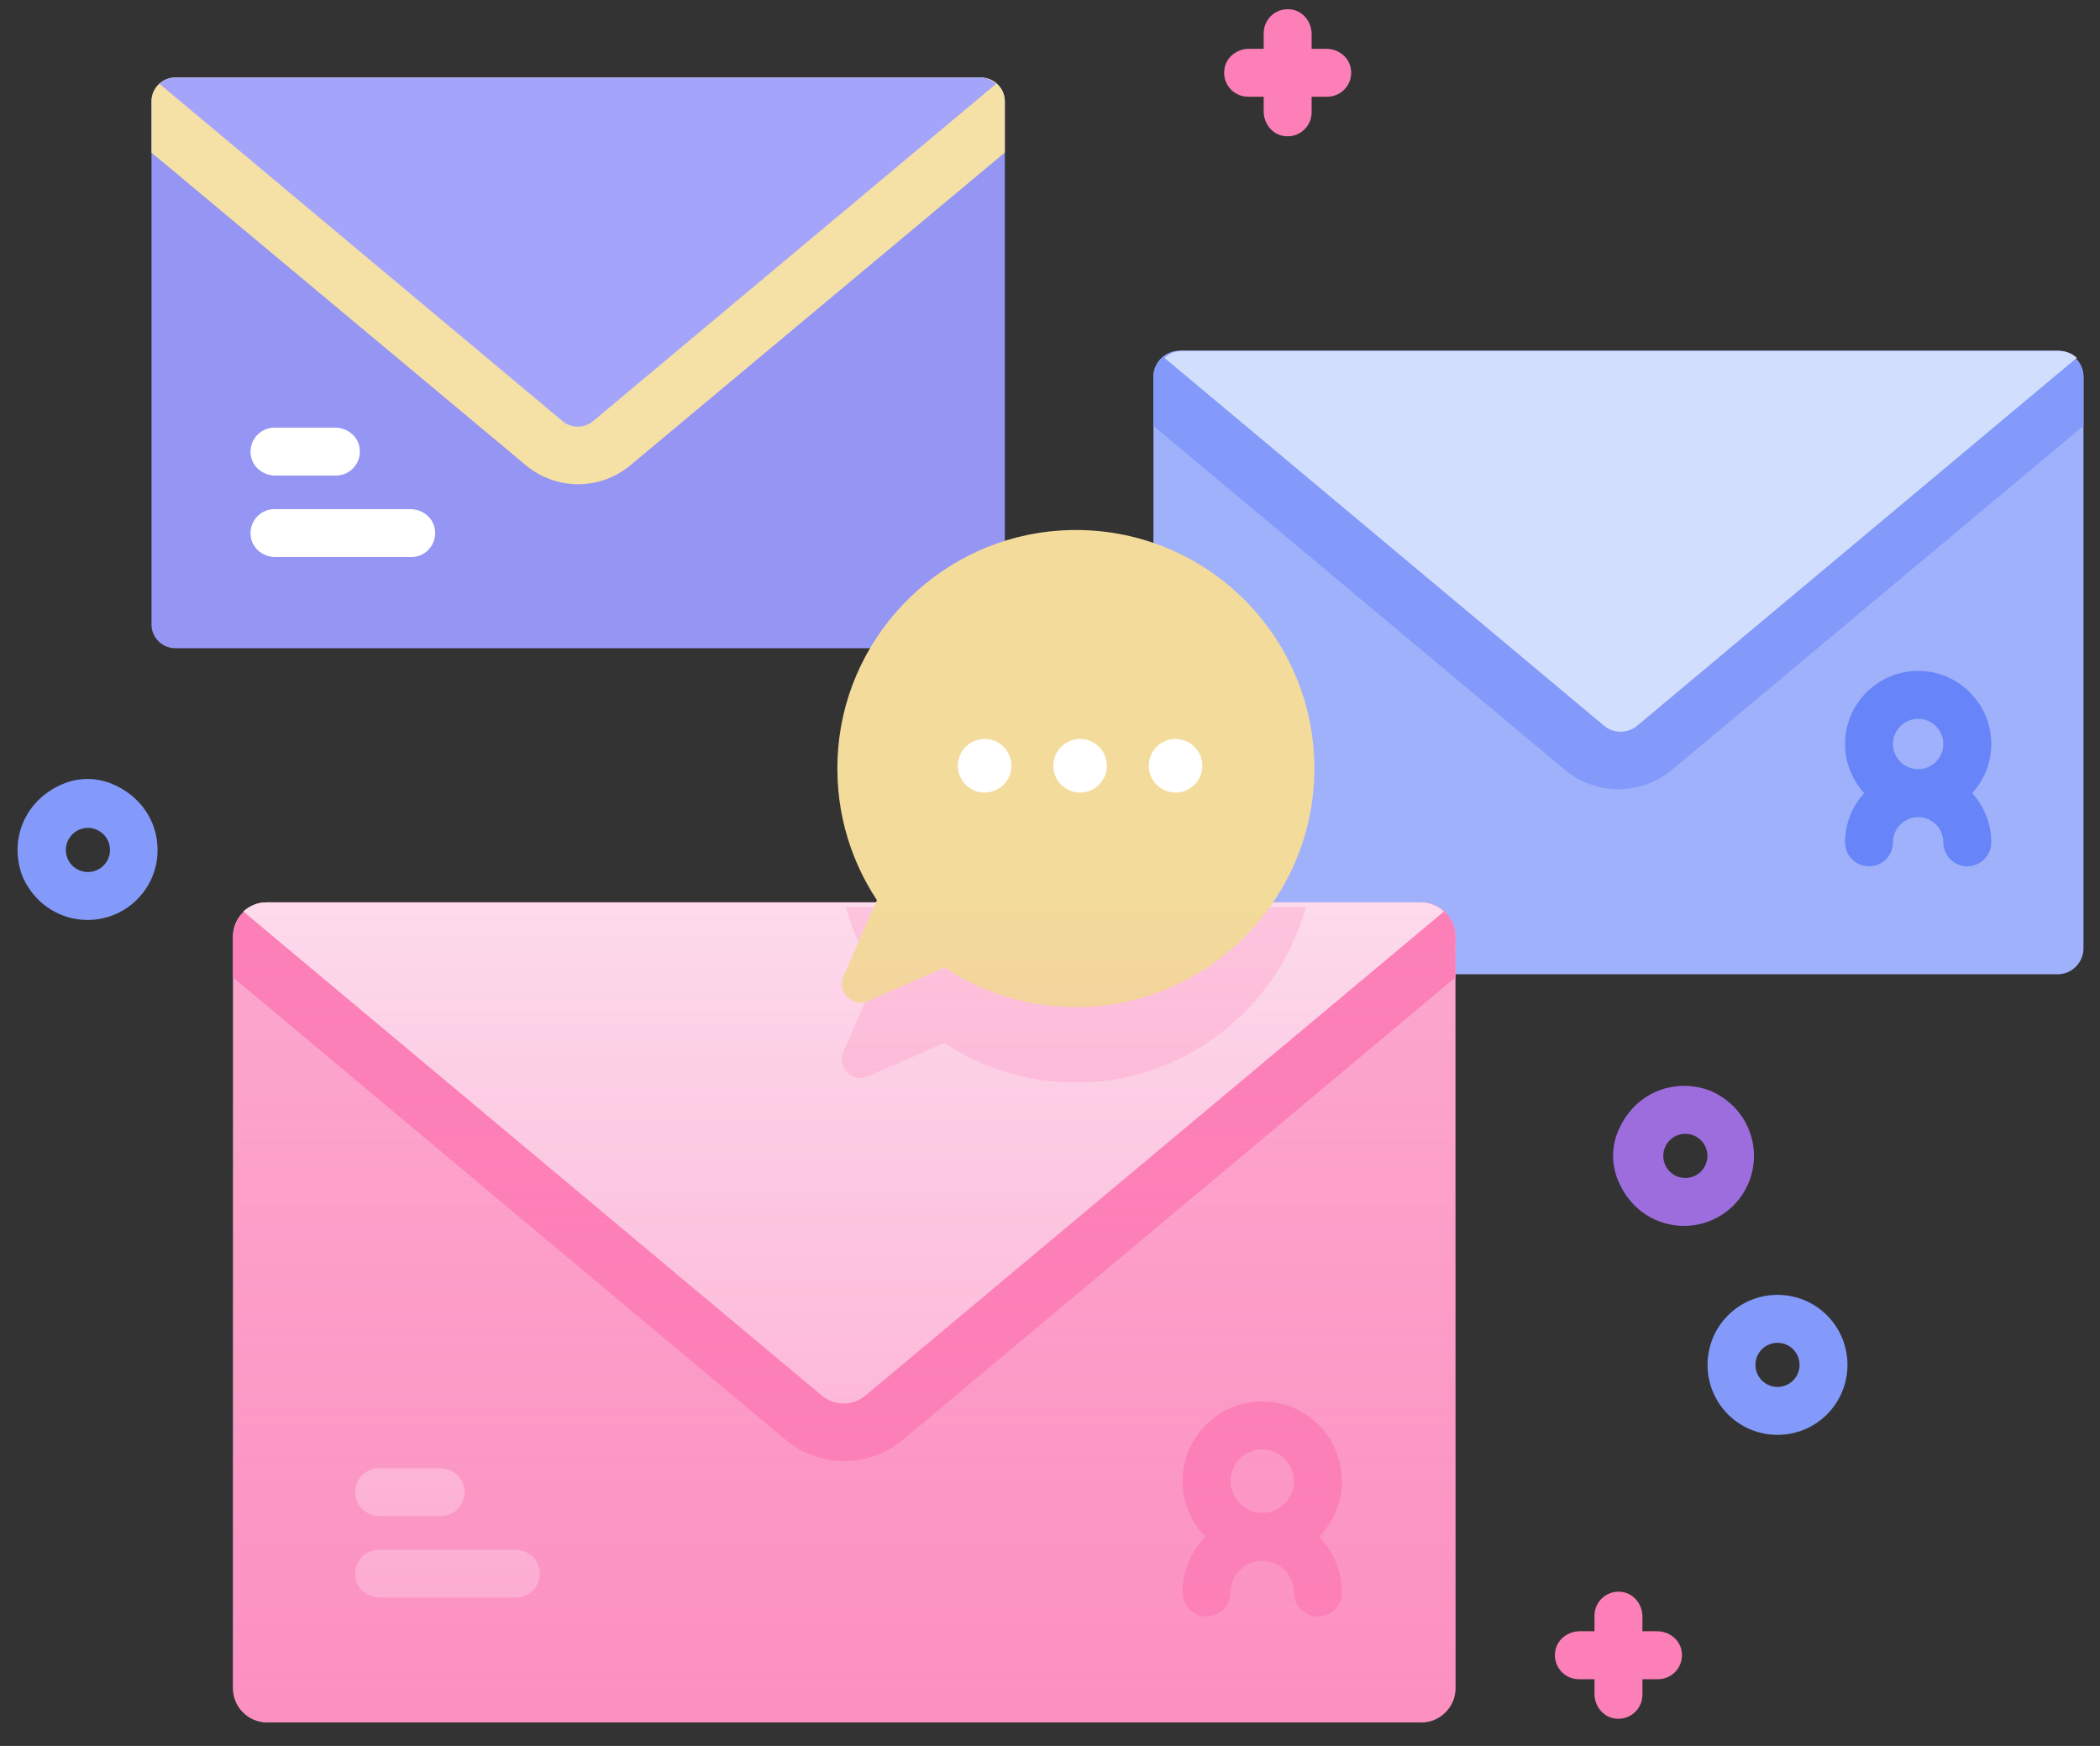 <svg width="77" height="64" viewBox="0 0 77 64" fill="none" xmlns="http://www.w3.org/2000/svg">
<rect x="0" y="0" width="77" height="64" fill="#333333" stroke="none"/>
<path d="M76.394 13.812V34.763C76.394 35.036 76.276 35.286 76.09 35.459C75.921 35.619 75.692 35.714 75.442 35.714H43.243C42.993 35.714 42.765 35.619 42.596 35.459C42.409 35.286 42.293 35.036 42.293 34.763V13.812C42.293 13.539 42.409 13.292 42.596 13.12C42.765 12.957 42.993 12.862 43.243 12.862H75.442C75.692 12.862 75.921 12.957 76.09 13.12C76.277 13.292 76.394 13.539 76.394 13.812Z" fill="#9FB1FA"/>
<path d="M76.394 13.81V15.611L61.309 28.219C60.758 28.679 60.061 28.932 59.343 28.932C58.627 28.932 57.928 28.679 57.379 28.219L42.293 15.613V13.81C42.293 13.537 42.409 13.291 42.596 13.119C42.765 12.957 42.993 12.862 43.243 12.862H75.442C75.692 12.862 75.921 12.957 76.09 13.119C76.277 13.291 76.394 13.537 76.394 13.81Z" fill="#839AFA"/>
<path d="M76.149 13.117L60.031 26.601C59.679 26.896 59.166 26.896 58.813 26.601L42.695 13.117C42.864 12.958 43.091 12.862 43.341 12.862H75.503C75.753 12.862 75.98 12.958 76.149 13.117Z" fill="#D1DEFD"/>
<path d="M36.844 3.713V22.89C36.844 23.14 36.736 23.369 36.566 23.527C36.409 23.673 36.201 23.761 35.97 23.761H6.427C6.198 23.761 5.988 23.673 5.833 23.527C5.66 23.369 5.555 23.14 5.555 22.89V3.713C5.555 3.464 5.66 3.237 5.833 3.079C5.988 2.931 6.198 2.843 6.427 2.843H35.97C36.201 2.843 36.409 2.931 36.566 3.079C36.736 3.237 36.844 3.464 36.844 3.713Z" fill="#9595F4"/>
<path d="M36.844 3.713V5.592L23.114 17.056C22.578 17.505 21.898 17.751 21.199 17.751C20.5 17.751 19.82 17.505 19.283 17.056L5.555 5.594V3.713C5.555 3.463 5.66 3.237 5.833 3.078C5.988 2.931 6.198 2.843 6.427 2.843H35.97C36.201 2.843 36.409 2.931 36.566 3.078C36.736 3.237 36.844 3.463 36.844 3.713Z" fill="#F5E0A6"/>
<path d="M36.521 3.076L21.745 15.438C21.421 15.708 20.951 15.708 20.628 15.438L5.852 3.076C6.006 2.931 6.215 2.843 6.443 2.843H35.929C36.158 2.843 36.366 2.931 36.521 3.076Z" fill="#A4A4FB"/>
<path d="M53.367 34.327V61.884C53.367 62.243 53.214 62.571 52.968 62.798C52.745 63.009 52.446 63.136 52.117 63.136H9.793C9.464 63.136 9.163 63.009 8.942 62.798C8.696 62.571 8.543 62.243 8.543 61.884V34.327C8.543 33.968 8.696 33.642 8.942 33.415C9.163 33.202 9.464 33.077 9.793 33.077H52.117C52.446 33.077 52.745 33.202 52.968 33.415C53.214 33.642 53.367 33.968 53.367 34.327Z" fill="#FCA8CE"/>
<path d="M53.367 34.325V35.828L33.11 52.775C32.507 53.28 31.741 53.557 30.955 53.557C30.169 53.557 29.403 53.28 28.8 52.775L8.543 35.828V34.325C8.543 33.967 8.696 33.641 8.942 33.415C9.163 33.202 9.464 33.077 9.793 33.077H52.117C52.446 33.077 52.745 33.202 52.968 33.415C53.214 33.641 53.367 33.967 53.367 34.325Z" fill="#FC80B7"/>
<path d="M52.946 33.411L31.735 51.156C31.27 51.545 30.596 51.545 30.131 51.156L8.92 33.411C9.143 33.204 9.442 33.077 9.771 33.077H52.095C52.424 33.077 52.723 33.204 52.946 33.411Z" fill="#FDDAEC"/>
<path d="M47.884 33.253C46.929 36.705 43.885 39.335 40.211 39.648C38.138 39.824 36.203 39.273 34.624 38.227L31.835 39.456C31.259 39.71 30.672 39.123 30.926 38.547L32.155 35.758C31.652 34.997 31.264 34.155 31.016 33.253H47.884Z" fill="#FDC4DE"/>
<path d="M48.175 28.749C48.514 23.465 44.157 19.108 38.873 19.447C34.594 19.721 31.098 23.139 30.736 27.41C30.56 29.483 31.109 31.419 32.154 32.997L30.927 35.786C30.673 36.362 31.26 36.949 31.836 36.695L34.625 35.467C36.203 36.513 38.139 37.062 40.211 36.886C44.483 36.523 47.901 33.028 48.175 28.749Z" fill="#F3DB9B"/>
<path d="M36.104 29.053C36.646 29.053 37.086 28.613 37.086 28.07C37.086 27.528 36.646 27.088 36.104 27.088C35.561 27.088 35.121 27.528 35.121 28.07C35.121 28.613 35.561 29.053 36.104 29.053Z" fill="white"/>
<path d="M39.604 29.053C40.146 29.053 40.586 28.613 40.586 28.07C40.586 27.528 40.146 27.088 39.604 27.088C39.061 27.088 38.621 27.528 38.621 28.07C38.621 28.613 39.061 29.053 39.604 29.053Z" fill="white"/>
<path d="M43.104 29.053C43.646 29.053 44.086 28.613 44.086 28.07C44.086 27.528 43.646 27.088 43.104 27.088C42.561 27.088 42.121 27.528 42.121 28.07C42.121 28.613 42.561 29.053 43.104 29.053Z" fill="white"/>
<path d="M12.316 17.433H10.098C9.675 17.433 9.287 17.15 9.204 16.736C9.091 16.171 9.52 15.675 10.064 15.675H12.283C12.706 15.675 13.094 15.958 13.177 16.372C13.29 16.937 12.861 17.433 12.316 17.433Z" fill="white"/>
<path d="M15.078 20.421H10.098C9.675 20.421 9.287 20.138 9.204 19.724C9.091 19.159 9.52 18.663 10.064 18.663H15.044C15.467 18.663 15.855 18.946 15.938 19.36C16.052 19.925 15.622 20.421 15.078 20.421Z" fill="white"/>
<path d="M16.154 55.577H13.935C13.513 55.577 13.125 55.294 13.042 54.88C12.928 54.315 13.357 53.819 13.902 53.819H16.121C16.543 53.819 16.932 54.102 17.015 54.516C17.128 55.081 16.699 55.577 16.154 55.577Z" fill="#FDDAEC"/>
<path d="M18.916 58.565H13.935C13.513 58.565 13.125 58.283 13.042 57.868C12.928 57.303 13.357 56.808 13.902 56.808H18.882C19.305 56.808 19.693 57.09 19.776 57.505C19.889 58.07 19.46 58.565 18.916 58.565Z" fill="#FDDAEC"/>
<path d="M61.747 44.937C60.77 44.937 59.793 44.385 59.331 43.279C59.101 42.727 59.082 42.102 59.297 41.545C59.826 40.172 61.197 39.514 62.552 39.926C62.657 39.958 62.76 40 62.858 40.05C64.524 40.895 64.759 42.989 63.562 44.186V44.186C63.061 44.687 62.404 44.937 61.747 44.937ZM62.99 43.624H62.991H62.99ZM61.796 41.562C61.58 41.562 61.377 41.646 61.224 41.799C60.908 42.115 60.908 42.628 61.224 42.944C61.539 43.259 62.053 43.259 62.368 42.944C62.684 42.628 62.684 42.115 62.368 41.799C62.215 41.646 62.012 41.562 61.796 41.562Z" fill="#9D6CDD"/>
<path d="M65.175 52.597C64.518 52.597 63.861 52.347 63.36 51.846C62.359 50.846 62.359 49.217 63.36 48.216C64.361 47.215 65.989 47.215 66.99 48.216C67.991 49.217 67.991 50.846 66.99 51.846C66.49 52.347 65.832 52.597 65.175 52.597ZM65.175 49.223C64.968 49.223 64.761 49.302 64.603 49.46C64.288 49.775 64.288 50.288 64.603 50.604C64.918 50.919 65.432 50.919 65.747 50.604C66.062 50.288 66.062 49.775 65.747 49.459C65.59 49.302 65.382 49.223 65.175 49.223Z" fill="#839AFA"/>
<path d="M3.212 33.722C2.299 33.722 1.385 33.239 0.893 32.274C0.842 32.174 0.8 32.07 0.767 31.963C0.353 30.609 1.011 29.236 2.386 28.706C2.926 28.498 3.53 28.505 4.067 28.718C5.149 29.148 5.778 30.104 5.778 31.157C5.778 31.842 5.511 32.487 5.026 32.972V32.972V32.972C4.526 33.472 3.869 33.722 3.212 33.722ZM3.224 30.348C3.017 30.348 2.81 30.427 2.652 30.585C2.499 30.738 2.415 30.941 2.415 31.157C2.415 31.373 2.499 31.576 2.652 31.729C2.967 32.044 3.481 32.044 3.796 31.729V31.729C3.949 31.576 4.033 31.373 4.033 31.157C4.033 30.941 3.949 30.738 3.796 30.585C3.638 30.427 3.431 30.348 3.224 30.348Z" fill="#839AFA"/>
<path d="M48.631 1.788H48.093V1.25C48.093 0.827 47.81 0.439 47.396 0.356C46.831 0.243 46.335 0.672 46.335 1.217V1.788H45.797C45.374 1.788 44.986 2.071 44.903 2.486C44.79 3.051 45.219 3.546 45.764 3.546H46.335V4.084C46.335 4.507 46.618 4.895 47.032 4.978C47.597 5.091 48.093 4.662 48.093 4.117V3.546H48.664C49.209 3.546 49.638 3.051 49.525 2.486C49.442 2.071 49.054 1.788 48.631 1.788Z" fill="#FC80B7"/>
<path d="M60.76 59.796H60.222V59.258C60.222 58.835 59.939 58.447 59.525 58.364C58.96 58.251 58.464 58.68 58.464 59.225V59.796H57.926C57.503 59.796 57.115 60.079 57.032 60.493C56.919 61.058 57.348 61.554 57.893 61.554H58.464V62.092C58.464 62.514 58.747 62.903 59.161 62.986C59.726 63.099 60.222 62.67 60.222 62.125V61.554H60.793C61.338 61.554 61.767 61.058 61.654 60.493C61.571 60.079 61.182 59.796 60.76 59.796Z" fill="#FC80B7"/>
<path d="M49.202 54.292C49.202 52.682 47.892 51.372 46.282 51.372C44.671 51.372 43.361 52.682 43.361 54.292C43.361 55.086 43.681 55.806 44.197 56.333C43.681 56.86 43.361 57.581 43.361 58.375C43.361 58.86 43.755 59.254 44.24 59.254C44.726 59.254 45.119 58.86 45.119 58.375C45.119 57.734 45.641 57.212 46.282 57.212C46.922 57.212 47.444 57.734 47.444 58.375C47.444 58.86 47.838 59.254 48.323 59.254C48.808 59.254 49.202 58.86 49.202 58.375C49.202 57.581 48.882 56.86 48.366 56.333C48.882 55.807 49.202 55.086 49.202 54.292ZM46.282 53.13C46.922 53.13 47.444 53.651 47.444 54.292C47.444 54.933 46.922 55.455 46.282 55.455C45.641 55.455 45.119 54.933 45.119 54.292C45.119 53.651 45.641 53.13 46.282 53.13Z" fill="#FC80B7"/>
<path d="M73.013 27.273C73.013 25.794 71.811 24.592 70.333 24.592C68.855 24.592 67.652 25.794 67.652 27.273C67.652 27.966 67.92 28.598 68.354 29.074C67.92 29.551 67.652 30.182 67.652 30.876C67.652 31.361 68.046 31.755 68.531 31.755C69.017 31.755 69.41 31.361 69.41 30.876C69.41 30.367 69.824 29.953 70.333 29.953C70.842 29.953 71.255 30.367 71.255 30.876C71.255 31.361 71.649 31.755 72.134 31.755C72.62 31.755 73.013 31.361 73.013 30.876C73.013 30.182 72.746 29.551 72.312 29.074C72.746 28.598 73.013 27.966 73.013 27.273ZM70.333 26.35C70.842 26.35 71.255 26.764 71.255 27.272C71.255 27.781 70.842 28.195 70.333 28.195C69.824 28.195 69.41 27.781 69.41 27.272C69.41 26.764 69.824 26.35 70.333 26.35Z" fill="#6785F9"/>
<path d="M53.367 34.327V61.884C53.367 62.243 53.214 62.571 52.968 62.798C52.745 63.009 52.446 63.136 52.117 63.136H9.793C9.464 63.136 9.163 63.009 8.942 62.798C8.696 62.571 8.543 62.243 8.543 61.884V34.327C8.543 33.968 8.696 33.642 8.942 33.415C9.163 33.202 9.464 33.077 9.793 33.077H52.117C52.446 33.077 52.745 33.202 52.968 33.415C53.214 33.642 53.367 33.968 53.367 34.327Z" fill="url(#paint0_linear)"/>
<defs>
<linearGradient id="paint0_linear" x1="30.955" y1="33.077" x2="30.955" y2="63.136" gradientUnits="userSpaceOnUse">
<stop offset="0.003" stop-color="#FC80B7" stop-opacity="0"/>
<stop offset="1" stop-color="#FC80B7" stop-opacity="0.6"/>
</linearGradient>
</defs>
</svg>
